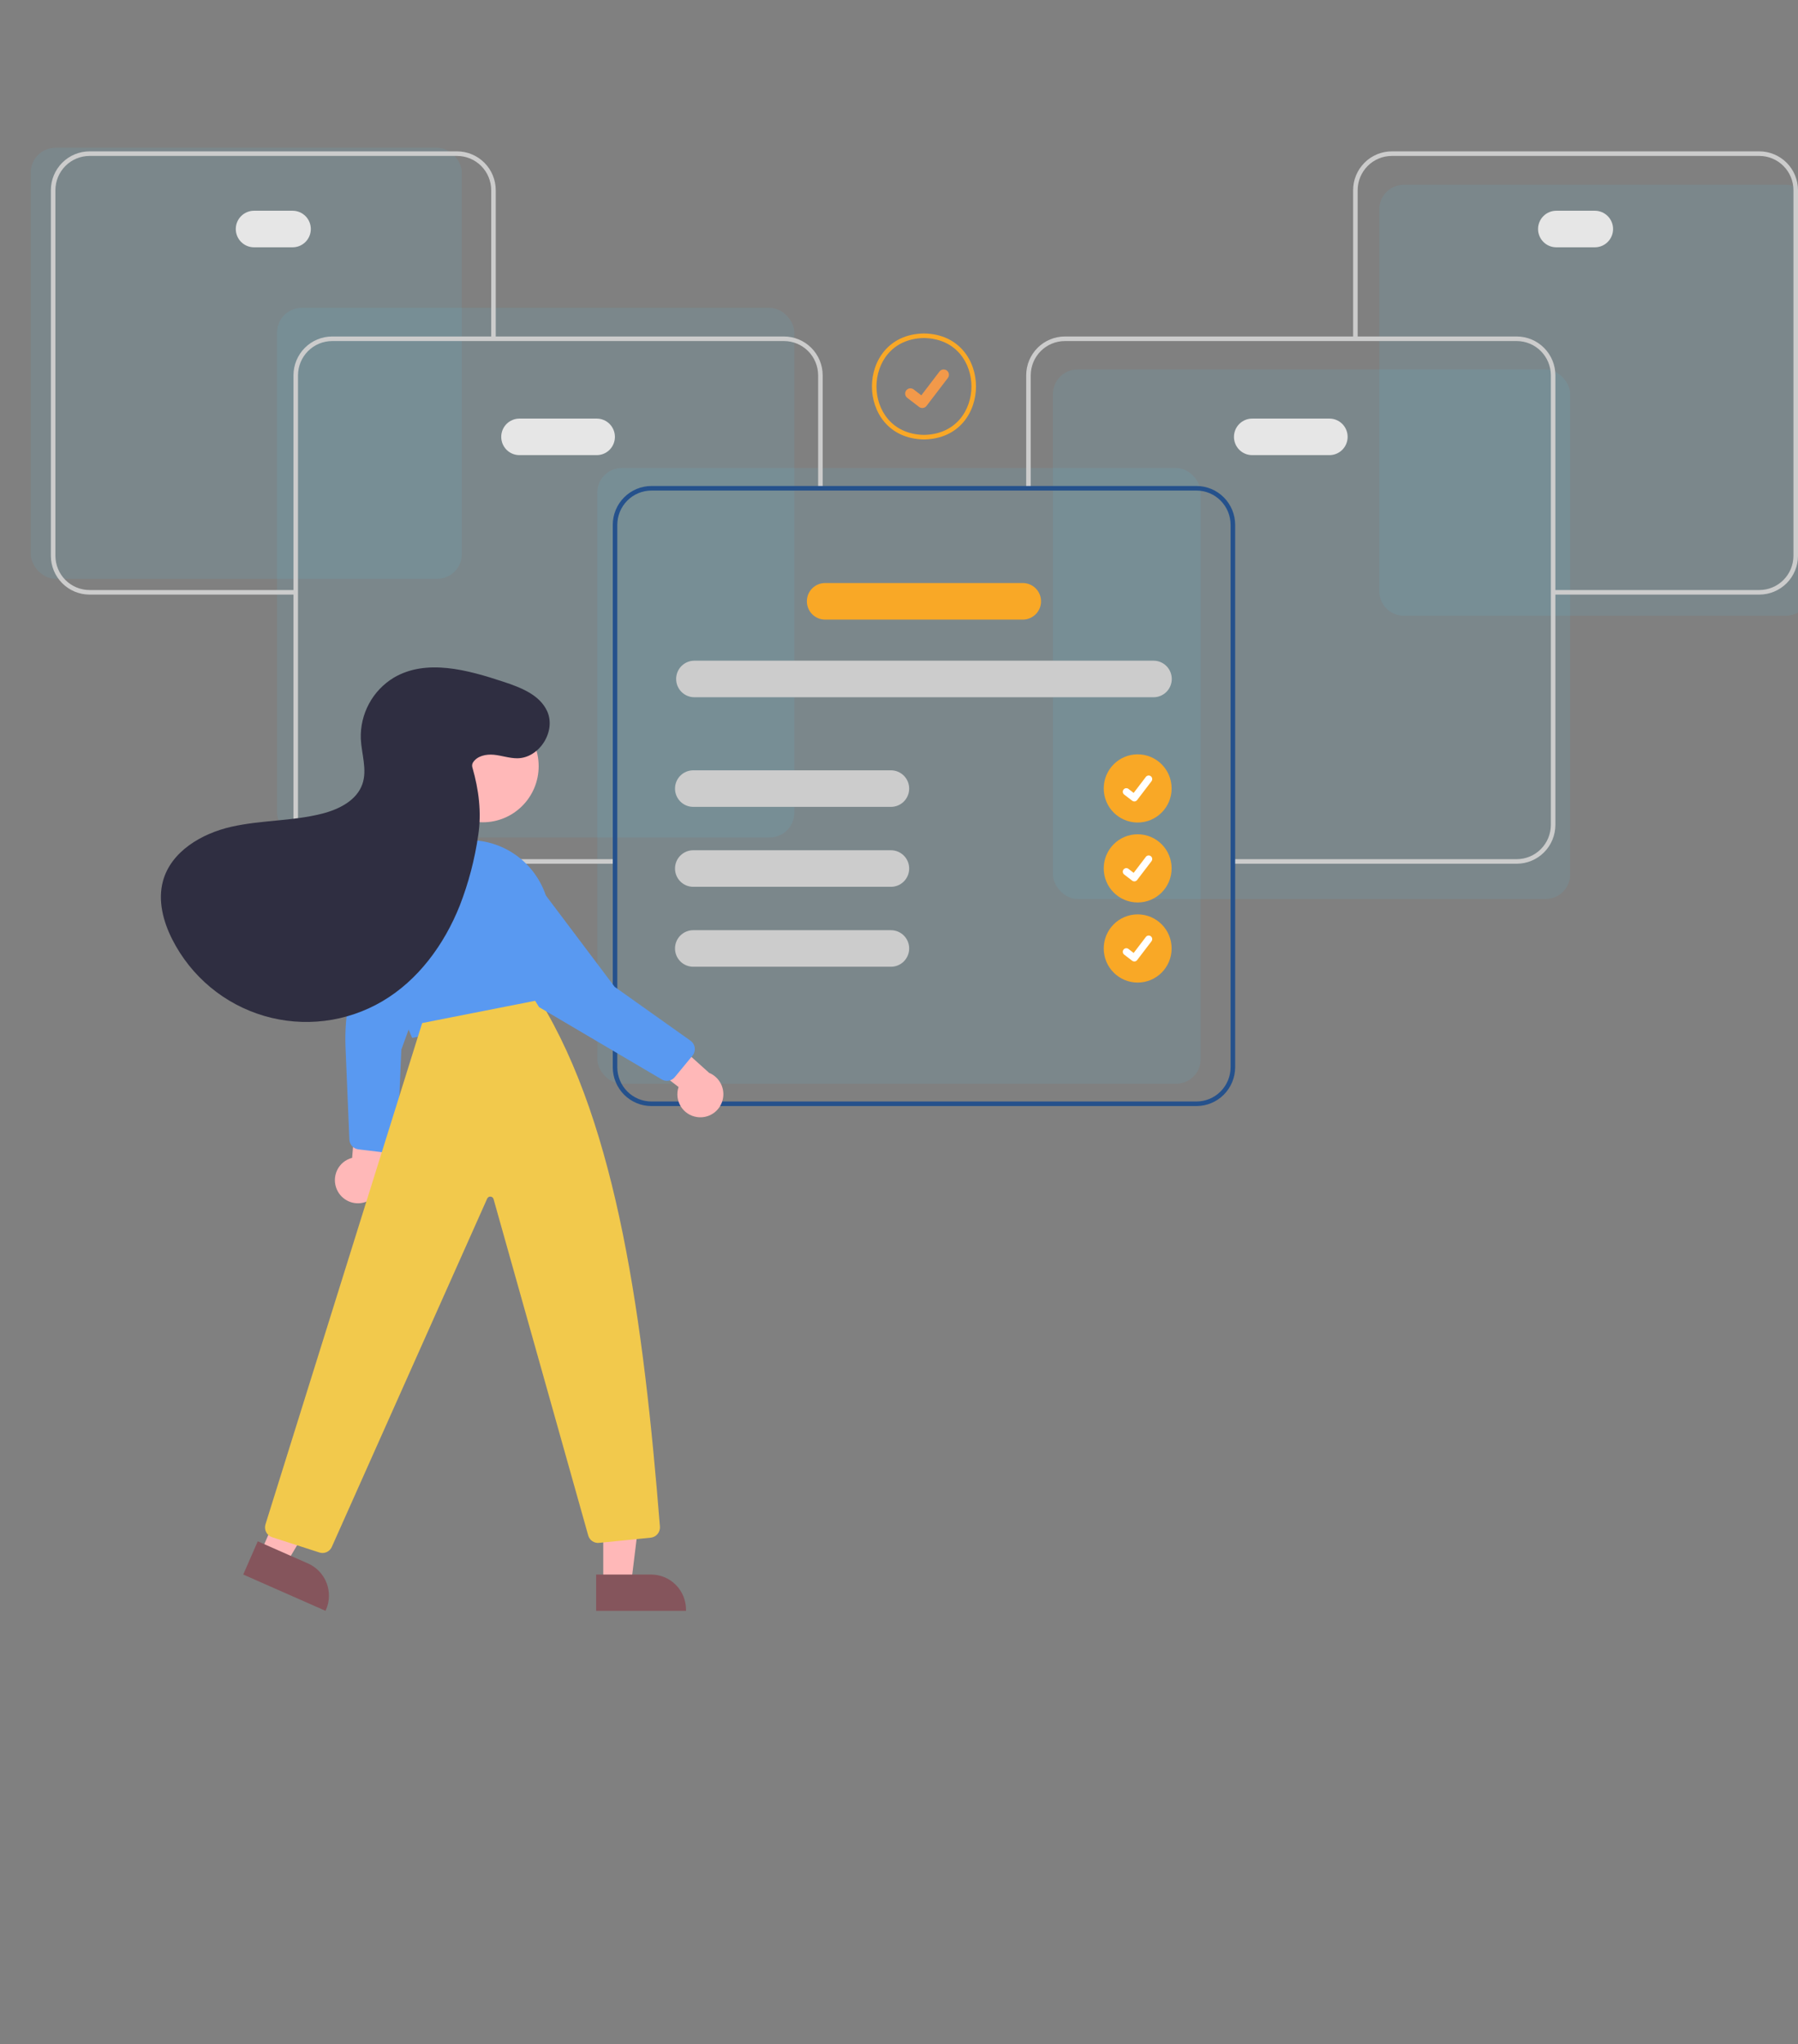<svg width="146" height="166" viewBox="0 0 146 166" fill="none" xmlns="http://www.w3.org/2000/svg">
<rect x="0" y="0" width="146" height="166" fill="#808080" stroke="none"/>
<g clip-path="url(#clip0)">
<rect x="48.5" y="38" width="49" height="50" rx="2" fill="#56CCF2" fill-opacity="0.1"/>
<rect x="22.5" y="25" width="42" height="43" rx="2" fill="#56CCF2" fill-opacity="0.1"/>
<rect x="2.5" y="12" width="35" height="35" rx="2" fill="#56CCF2" fill-opacity="0.1"/>
<rect x="85.5" y="30" width="42" height="43" rx="2" fill="#56CCF2" fill-opacity="0.1"/>
<path d="M112 17C112 15.895 112.895 15 114 15H145C146.105 15 147 15.895 147 17V48C147 49.105 146.105 50 145 50H114C112.895 50 112 49.105 112 48V17Z" fill="#56CCF2" fill-opacity="0.1"/>
<path d="M48.454 36.957H42.178C41.786 36.957 41.41 36.801 41.133 36.523C40.856 36.244 40.701 35.867 40.701 35.473C40.701 35.08 40.856 34.703 41.133 34.424C41.41 34.146 41.786 33.99 42.178 33.99H48.454C48.846 33.99 49.222 34.146 49.499 34.424C49.776 34.703 49.931 35.08 49.931 35.473C49.931 35.867 49.776 36.244 49.499 36.523C49.222 36.801 48.846 36.957 48.454 36.957Z" fill="#E6E6E6"/>
<path d="M23.762 20.081H20.623C20.232 20.081 19.856 19.924 19.579 19.646C19.302 19.368 19.146 18.99 19.146 18.597C19.146 18.203 19.302 17.826 19.579 17.548C19.856 17.27 20.232 17.113 20.623 17.113H23.762C24.153 17.113 24.529 17.27 24.806 17.548C25.083 17.826 25.239 18.203 25.239 18.597C25.239 18.99 25.083 19.368 24.806 19.646C24.529 19.924 24.153 20.081 23.762 20.081Z" fill="#E6E6E6"/>
<path d="M49.941 70.135H26.968C26.136 70.133 25.339 69.801 24.75 69.21C24.162 68.619 23.831 67.818 23.83 66.982V30.476C23.831 29.64 24.162 28.839 24.75 28.248C25.339 27.657 26.136 27.324 26.968 27.323H63.664C64.496 27.324 65.294 27.657 65.882 28.248C66.471 28.839 66.802 29.64 66.802 30.476V39.524H66.433V30.476C66.432 29.739 66.14 29.032 65.621 28.51C65.102 27.989 64.398 27.695 63.664 27.694H26.968C26.234 27.695 25.53 27.989 25.011 28.51C24.492 29.032 24.2 29.739 24.199 30.476V66.982C24.2 67.719 24.492 68.426 25.011 68.948C25.53 69.469 26.234 69.763 26.968 69.764H49.941V70.135Z" fill="#CCCCCC"/>
<path d="M24.014 48.281H7.269C6.436 48.28 5.639 47.947 5.05 47.356C4.462 46.765 4.131 45.964 4.13 45.128V15.444C4.131 14.608 4.462 13.807 5.05 13.216C5.639 12.625 6.436 12.292 7.269 12.291H37.117C37.949 12.292 38.746 12.625 39.335 13.216C39.923 13.807 40.254 14.608 40.255 15.444V27.509H39.886V15.444C39.885 14.707 39.593 13.999 39.074 13.478C38.555 12.956 37.851 12.663 37.117 12.662H7.269C6.534 12.663 5.83 12.956 5.311 13.478C4.792 13.999 4.5 14.707 4.499 15.444V45.128C4.5 45.866 4.792 46.573 5.311 47.094C5.83 47.616 6.534 47.909 7.269 47.91H24.014V48.281Z" fill="#CCCCCC"/>
<path d="M33.47 84.278L33.439 84.212C33.418 84.168 31.329 79.716 31.523 74.581C31.587 72.895 32.291 71.298 33.489 70.116C34.686 68.934 36.289 68.257 37.967 68.223V68.223C39.515 68.192 41.023 68.711 42.226 69.688C43.43 70.665 44.252 72.038 44.547 73.564C45.129 76.549 45.115 79.377 44.504 81.968L44.49 82.026L44.432 82.038L33.47 84.278Z" fill="#5999F1"/>
<path d="M100.199 35.473C100.199 35.08 100.355 34.703 100.632 34.425C100.909 34.147 101.284 33.99 101.676 33.99H107.952C108.344 33.99 108.72 34.146 108.997 34.424C109.274 34.703 109.429 35.08 109.429 35.473C109.429 35.867 109.274 36.244 108.997 36.523C108.72 36.801 108.344 36.957 107.952 36.957H101.676C101.284 36.957 100.909 36.8 100.632 36.522C100.355 36.244 100.199 35.867 100.199 35.473Z" fill="#E6E6E6"/>
<path d="M124.892 18.597C124.892 18.204 125.048 17.826 125.325 17.548C125.602 17.27 125.977 17.114 126.368 17.113H129.507C129.899 17.113 130.274 17.27 130.551 17.548C130.828 17.826 130.984 18.203 130.984 18.597C130.984 18.99 130.828 19.368 130.551 19.646C130.274 19.924 129.899 20.081 129.507 20.081H126.368C125.977 20.08 125.602 19.924 125.325 19.645C125.048 19.367 124.892 18.99 124.892 18.597Z" fill="#E6E6E6"/>
<path d="M100.189 70.135H123.162C123.994 70.133 124.792 69.801 125.38 69.21C125.968 68.619 126.299 67.818 126.3 66.982V30.476C126.299 29.64 125.968 28.839 125.38 28.248C124.792 27.657 123.994 27.324 123.162 27.323H86.466C85.634 27.324 84.837 27.657 84.248 28.248C83.66 28.839 83.329 29.64 83.328 30.476V39.524H83.697V30.476C83.698 29.739 83.99 29.032 84.509 28.51C85.028 27.989 85.732 27.695 86.466 27.694H123.162C123.896 27.695 124.6 27.989 125.119 28.51C125.638 29.032 125.93 29.739 125.931 30.476V66.982C125.93 67.719 125.638 68.426 125.119 68.948C124.6 69.469 123.896 69.763 123.162 69.764H100.189V70.135Z" fill="#CCCCCC"/>
<path d="M126.116 48.281H142.862C143.694 48.28 144.491 47.947 145.08 47.356C145.668 46.765 145.999 45.964 146 45.128V15.444C145.999 14.608 145.668 13.807 145.08 13.216C144.491 12.625 143.694 12.292 142.862 12.291H113.014C112.182 12.292 111.384 12.625 110.795 13.216C110.207 13.807 109.876 14.608 109.875 15.444V27.509H110.244V15.444C110.245 14.707 110.537 13.999 111.056 13.478C111.576 12.956 112.279 12.663 113.014 12.662H142.862C143.596 12.663 144.3 12.956 144.819 13.478C145.338 13.999 145.63 14.707 145.631 15.444V45.128C145.63 45.866 145.338 46.573 144.819 47.094C144.3 47.616 143.596 47.909 142.862 47.91H126.116V48.281Z" fill="#CCCCCC"/>
<path d="M97.157 39.463H52.895C52.063 39.464 51.266 39.797 50.678 40.388C50.09 40.979 49.758 41.78 49.757 42.615V86.66C49.758 87.496 50.089 88.297 50.677 88.888C51.265 89.479 52.063 89.812 52.895 89.812H97.157C97.989 89.812 98.787 89.479 99.376 88.888C99.964 88.297 100.295 87.496 100.296 86.66V42.615C100.295 41.779 99.964 40.978 99.376 40.387C98.787 39.796 97.989 39.464 97.157 39.463V39.463ZM99.926 86.66C99.925 87.397 99.633 88.104 99.114 88.626C98.595 89.147 97.891 89.441 97.157 89.442H52.895C52.161 89.441 51.457 89.147 50.938 88.626C50.419 88.104 50.127 87.397 50.126 86.66V42.615C50.127 41.878 50.419 41.171 50.938 40.65C51.457 40.128 52.161 39.835 52.895 39.834H97.157C97.891 39.834 98.595 40.128 99.114 40.649C99.633 41.171 99.925 41.878 99.926 42.615V86.66Z" fill="#25518C"/>
<path d="M93.672 56.616H56.381C55.989 56.616 55.613 56.459 55.336 56.181C55.059 55.903 54.904 55.526 54.904 55.132C54.904 54.739 55.059 54.361 55.336 54.083C55.613 53.805 55.989 53.648 56.381 53.648H93.672C94.064 53.648 94.439 53.805 94.716 54.083C94.993 54.361 95.149 54.739 95.149 55.132C95.149 55.526 94.993 55.903 94.716 56.181C94.439 56.459 94.064 56.616 93.672 56.616Z" fill="#CCCCCC"/>
<path d="M83.057 50.31H66.996C66.604 50.31 66.228 50.154 65.951 49.876C65.674 49.597 65.519 49.22 65.519 48.826C65.519 48.433 65.674 48.056 65.951 47.777C66.228 47.499 66.604 47.343 66.996 47.343H83.057C83.448 47.343 83.824 47.499 84.101 47.777C84.378 48.056 84.534 48.433 84.534 48.826C84.534 49.22 84.378 49.597 84.101 49.876C83.824 50.154 83.448 50.31 83.057 50.31Z" fill="#F9A826"/>
<path d="M72.35 65.518H56.288C55.897 65.518 55.521 65.361 55.244 65.083C54.967 64.805 54.812 64.427 54.812 64.034C54.812 63.641 54.967 63.263 55.244 62.985C55.521 62.707 55.897 62.55 56.288 62.55H72.35C72.741 62.55 73.117 62.707 73.394 62.985C73.671 63.263 73.826 63.641 73.826 64.034C73.826 64.427 73.671 64.805 73.394 65.083C73.117 65.361 72.741 65.518 72.35 65.518Z" fill="#CCCCCC"/>
<path d="M72.35 72.009H56.288C55.897 72.009 55.521 71.852 55.244 71.574C54.967 71.296 54.812 70.918 54.812 70.525C54.812 70.131 54.967 69.754 55.244 69.476C55.521 69.198 55.897 69.041 56.288 69.041H72.35C72.741 69.041 73.117 69.198 73.394 69.476C73.671 69.754 73.826 70.131 73.826 70.525C73.826 70.918 73.671 71.296 73.394 71.574C73.117 71.852 72.741 72.009 72.35 72.009Z" fill="#CCCCCC"/>
<path d="M72.35 78.499H56.288C55.897 78.499 55.521 78.343 55.244 78.065C54.967 77.787 54.812 77.409 54.812 77.016C54.812 76.622 54.967 76.245 55.244 75.967C55.521 75.689 55.897 75.532 56.288 75.532H72.35C72.741 75.532 73.117 75.689 73.394 75.967C73.671 76.245 73.826 76.622 73.826 77.016C73.826 77.409 73.671 77.787 73.394 78.065C73.117 78.343 72.741 78.499 72.35 78.499Z" fill="#CCCCCC"/>
<path d="M92.381 66.789C93.903 66.789 95.137 65.55 95.137 64.021C95.137 62.492 93.903 61.252 92.381 61.252C90.858 61.252 89.624 62.492 89.624 64.021C89.624 65.55 90.858 66.789 92.381 66.789Z" fill="#F9A826"/>
<path d="M92.108 65.077C92.046 65.077 91.985 65.057 91.936 65.019L91.933 65.017L91.285 64.519C91.224 64.473 91.185 64.404 91.175 64.328C91.165 64.252 91.185 64.175 91.231 64.114C91.278 64.053 91.347 64.013 91.422 64.003C91.498 63.993 91.575 64.014 91.635 64.061L92.055 64.384L93.046 63.084C93.069 63.054 93.098 63.029 93.13 63.01C93.163 62.991 93.199 62.979 93.237 62.974C93.274 62.969 93.312 62.971 93.349 62.981C93.385 62.991 93.419 63.008 93.449 63.031L93.45 63.031L93.443 63.039L93.45 63.031C93.51 63.078 93.55 63.147 93.56 63.222C93.57 63.298 93.549 63.375 93.503 63.436L92.337 64.964C92.31 64.999 92.275 65.028 92.235 65.047C92.196 65.067 92.152 65.077 92.108 65.077L92.108 65.077Z" fill="white"/>
<path d="M74.891 33.132C74.799 33.132 74.709 33.102 74.636 33.047L74.631 33.043L73.668 32.303C73.623 32.268 73.586 32.226 73.557 32.177C73.529 32.128 73.511 32.074 73.504 32.018C73.496 31.962 73.5 31.905 73.514 31.85C73.529 31.796 73.554 31.745 73.588 31.7C73.623 31.655 73.665 31.617 73.714 31.589C73.763 31.561 73.816 31.543 73.872 31.535C73.928 31.528 73.984 31.531 74.039 31.546C74.093 31.561 74.144 31.586 74.189 31.62L74.813 32.101L76.287 30.168C76.321 30.123 76.364 30.086 76.413 30.058C76.461 30.029 76.515 30.011 76.571 30.004C76.626 29.996 76.683 30 76.737 30.015C76.792 30.029 76.843 30.054 76.887 30.089L76.887 30.089L76.878 30.102L76.888 30.089C76.978 30.158 77.036 30.261 77.051 30.374C77.066 30.487 77.036 30.601 76.967 30.692L75.232 32.964C75.192 33.016 75.141 33.058 75.082 33.087C75.022 33.117 74.957 33.132 74.892 33.132L74.891 33.132Z" fill="#F2994A"/>
<path d="M92.381 73.281C93.903 73.281 95.137 72.041 95.137 70.512C95.137 68.983 93.903 67.743 92.381 67.743C90.858 67.743 89.624 68.983 89.624 70.512C89.624 72.041 90.858 73.281 92.381 73.281Z" fill="#F9A826"/>
<path d="M92.108 71.568C92.046 71.568 91.985 71.548 91.936 71.51L91.933 71.508L91.285 71.01C91.255 70.987 91.23 70.959 91.211 70.926C91.192 70.893 91.18 70.856 91.175 70.819C91.17 70.781 91.172 70.743 91.182 70.706C91.192 70.669 91.209 70.635 91.231 70.605C91.254 70.575 91.283 70.55 91.316 70.531C91.349 70.512 91.385 70.499 91.422 70.494C91.46 70.489 91.498 70.492 91.534 70.502C91.571 70.511 91.605 70.528 91.635 70.552L92.055 70.875L93.046 69.575C93.069 69.545 93.098 69.52 93.13 69.501C93.163 69.482 93.199 69.47 93.237 69.465C93.274 69.46 93.312 69.462 93.349 69.472C93.385 69.482 93.419 69.499 93.449 69.522L93.45 69.522L93.443 69.531L93.45 69.522C93.51 69.569 93.55 69.638 93.56 69.713C93.57 69.79 93.549 69.866 93.503 69.927L92.337 71.455C92.31 71.49 92.275 71.518 92.235 71.538C92.196 71.558 92.152 71.568 92.108 71.567L92.108 71.568Z" fill="white"/>
<path d="M92.381 79.785C93.903 79.785 95.137 78.545 95.137 77.016C95.137 75.487 93.903 74.247 92.381 74.247C90.858 74.247 89.624 75.487 89.624 77.016C89.624 78.545 90.858 79.785 92.381 79.785Z" fill="#F9A826"/>
<path d="M92.108 78.072C92.046 78.072 91.985 78.052 91.936 78.015L91.933 78.013L91.285 77.515C91.224 77.468 91.185 77.399 91.175 77.323C91.165 77.247 91.185 77.17 91.232 77.11C91.278 77.049 91.347 77.009 91.422 76.999C91.498 76.989 91.575 77.009 91.635 77.056L92.055 77.379L93.046 76.08C93.069 76.05 93.098 76.024 93.13 76.005C93.163 75.986 93.199 75.974 93.237 75.969C93.274 75.964 93.312 75.967 93.349 75.976C93.385 75.986 93.419 76.003 93.449 76.026L93.45 76.026L93.443 76.035L93.45 76.026C93.51 76.073 93.55 76.142 93.56 76.218C93.57 76.294 93.549 76.371 93.503 76.432L92.337 77.959C92.31 77.994 92.275 78.023 92.235 78.043C92.196 78.062 92.152 78.072 92.108 78.072L92.108 78.072Z" fill="white"/>
<path d="M75.03 35.684C72.123 35.634 70.801 33.418 70.802 31.38C70.802 29.342 72.123 27.126 75.024 27.077H75.03C77.932 27.127 79.253 29.343 79.253 31.381C79.253 33.419 77.931 35.635 75.03 35.684ZM75.027 27.448C72.378 27.494 71.171 29.518 71.171 31.38C71.171 33.242 72.378 35.267 75.03 35.313C77.675 35.268 78.883 33.243 78.883 31.381C78.884 29.519 77.677 27.495 75.027 27.448V27.448Z" fill="#F9A826"/>
<path d="M27.358 96.596C27.246 96.347 27.19 96.077 27.193 95.805C27.196 95.532 27.259 95.263 27.376 95.018C27.494 94.772 27.663 94.555 27.873 94.382C28.084 94.21 28.329 94.085 28.592 94.018L29.151 87.415L31.843 89.548L30.899 95.492C30.982 95.943 30.897 96.409 30.661 96.802C30.425 97.195 30.053 97.487 29.617 97.623C29.18 97.759 28.709 97.73 28.293 97.54C27.877 97.351 27.544 97.015 27.358 96.596H27.358Z" fill="#FFB8B8"/>
<path d="M29.09 93.325C28.896 93.3 28.717 93.206 28.586 93.061C28.454 92.916 28.377 92.729 28.369 92.533L28.057 85.04C27.945 82.346 28.491 79.666 29.647 77.233L32.41 71.416C32.595 71.066 32.861 70.766 33.184 70.54C33.508 70.314 33.881 70.169 34.272 70.116C34.652 70.063 35.038 70.102 35.4 70.231C35.761 70.359 36.085 70.574 36.346 70.856C36.478 70.998 36.597 71.152 36.701 71.316C36.91 71.656 37.03 72.043 37.052 72.441C37.074 72.84 36.997 73.237 36.827 73.598L32.59 85.227L32.264 92.802C32.259 92.917 32.231 93.029 32.18 93.132C32.13 93.236 32.059 93.327 31.972 93.402C31.885 93.476 31.784 93.532 31.674 93.565C31.564 93.598 31.449 93.608 31.336 93.595L29.101 93.327L29.09 93.325Z" fill="#5999F1"/>
<path d="M21.162 126.067L23.234 126.981L27.729 119.385L24.671 118.037L21.162 126.067Z" fill="#FFB8B8"/>
<path d="M20.93 125.154L25.011 126.954L25.012 126.954C25.353 127.105 25.662 127.321 25.92 127.592C26.178 127.862 26.381 128.181 26.516 128.53C26.652 128.879 26.717 129.252 26.71 129.627C26.702 130.001 26.621 130.371 26.471 130.714L26.433 130.799L19.751 127.852L20.93 125.154Z" fill="#85555C"/>
<path d="M48.985 128.595H51.248L52.325 119.825L48.985 119.825L48.985 128.595Z" fill="#FFB8B8"/>
<path d="M48.408 127.852L52.865 127.852H52.865C53.238 127.852 53.608 127.926 53.952 128.069C54.297 128.213 54.61 128.423 54.874 128.688C55.137 128.953 55.347 129.268 55.489 129.614C55.632 129.96 55.706 130.331 55.706 130.706V130.799L48.408 130.799L48.408 127.852Z" fill="#85555C"/>
<path d="M26.189 126.101C26.102 126.101 26.015 126.088 25.932 126.061L22.095 124.821C21.887 124.754 21.715 124.607 21.614 124.413C21.513 124.219 21.492 123.993 21.555 123.783L34.281 83.072L43.813 81.194L43.846 81.249C50.148 91.551 52.252 107.288 53.587 123.962C53.603 124.179 53.534 124.395 53.395 124.562C53.256 124.73 53.057 124.837 52.841 124.859L48.645 125.281C48.45 125.302 48.253 125.251 48.091 125.139C47.928 125.027 47.812 124.86 47.761 124.669L40.079 97.369C40.064 97.313 40.032 97.263 39.988 97.227C39.943 97.19 39.889 97.168 39.831 97.164C39.774 97.16 39.717 97.174 39.668 97.204C39.619 97.234 39.58 97.278 39.557 97.332L26.949 125.597C26.886 125.746 26.78 125.874 26.645 125.964C26.509 126.053 26.351 126.101 26.189 126.101V126.101Z" fill="#F2C94C"/>
<path d="M39.206 66.77C41.71 66.77 43.74 64.731 43.74 62.215C43.74 59.7 41.71 57.66 39.206 57.66C36.701 57.66 34.671 59.7 34.671 62.215C34.671 64.731 36.701 66.77 39.206 66.77Z" fill="#FFB8B8"/>
<path d="M56.587 90.703C56.319 90.664 56.062 90.565 55.836 90.415C55.609 90.265 55.419 90.066 55.276 89.834C55.135 89.602 55.045 89.341 55.014 89.07C54.984 88.799 55.012 88.525 55.099 88.266L49.876 84.217L53.119 83.099L57.581 87.116C58.004 87.29 58.348 87.614 58.549 88.026C58.75 88.439 58.793 88.911 58.67 89.353C58.548 89.795 58.268 90.177 57.884 90.426C57.5 90.675 57.039 90.773 56.587 90.703H56.587Z" fill="#FFB8B8"/>
<path d="M43.771 81.777L43.759 81.757L38.253 72.8C38.061 72.454 37.953 72.067 37.94 71.671C37.926 71.275 38.006 70.882 38.174 70.524C38.335 70.174 38.577 69.869 38.88 69.633C39.184 69.398 39.539 69.24 39.917 69.173V69.173C40.107 69.138 40.3 69.121 40.494 69.122C40.891 69.13 41.28 69.237 41.625 69.435C41.971 69.632 42.262 69.913 42.472 70.252L49.907 80.128L56.07 84.506C56.163 84.572 56.242 84.657 56.301 84.756C56.36 84.854 56.398 84.963 56.413 85.077C56.429 85.191 56.42 85.307 56.389 85.418C56.357 85.528 56.303 85.631 56.23 85.719L54.795 87.462C54.67 87.615 54.494 87.718 54.3 87.753C54.105 87.787 53.905 87.751 53.735 87.65L43.771 81.777Z" fill="#5999F1"/>
<path d="M38.395 61.933C38.729 61.38 39.467 61.224 40.107 61.287C40.747 61.35 41.37 61.577 42.013 61.572C43.8 61.557 45.178 59.37 44.427 57.742C43.812 56.407 42.273 55.82 40.882 55.36C37.964 54.395 34.613 53.468 31.965 55.033C31.121 55.546 30.429 56.276 29.961 57.148C29.492 58.02 29.263 59.002 29.298 59.992C29.358 61.223 29.827 62.488 29.43 63.654C28.972 65 27.52 65.722 26.148 66.071C23.742 66.684 21.206 66.585 18.785 67.134C16.365 67.683 13.884 69.141 13.232 71.547C12.803 73.126 13.25 74.827 13.991 76.286C14.747 77.774 15.797 79.092 17.077 80.158C18.357 81.224 19.841 82.017 21.436 82.487C23.032 82.957 24.707 83.095 26.358 82.893C28.008 82.69 29.601 82.151 31.037 81.309C33.963 79.592 36.076 76.691 37.335 73.53C38.05 71.687 38.552 69.768 38.834 67.81C39.116 65.977 38.877 64.125 38.366 62.343C38.342 62.276 38.332 62.205 38.337 62.135C38.342 62.064 38.362 61.995 38.395 61.933V61.933Z" fill="#2F2E41"/>
</g>
<defs>
<clipPath id="clip0">
<rect width="146" height="166" fill="white"/>
</clipPath>
</defs>
</svg>
